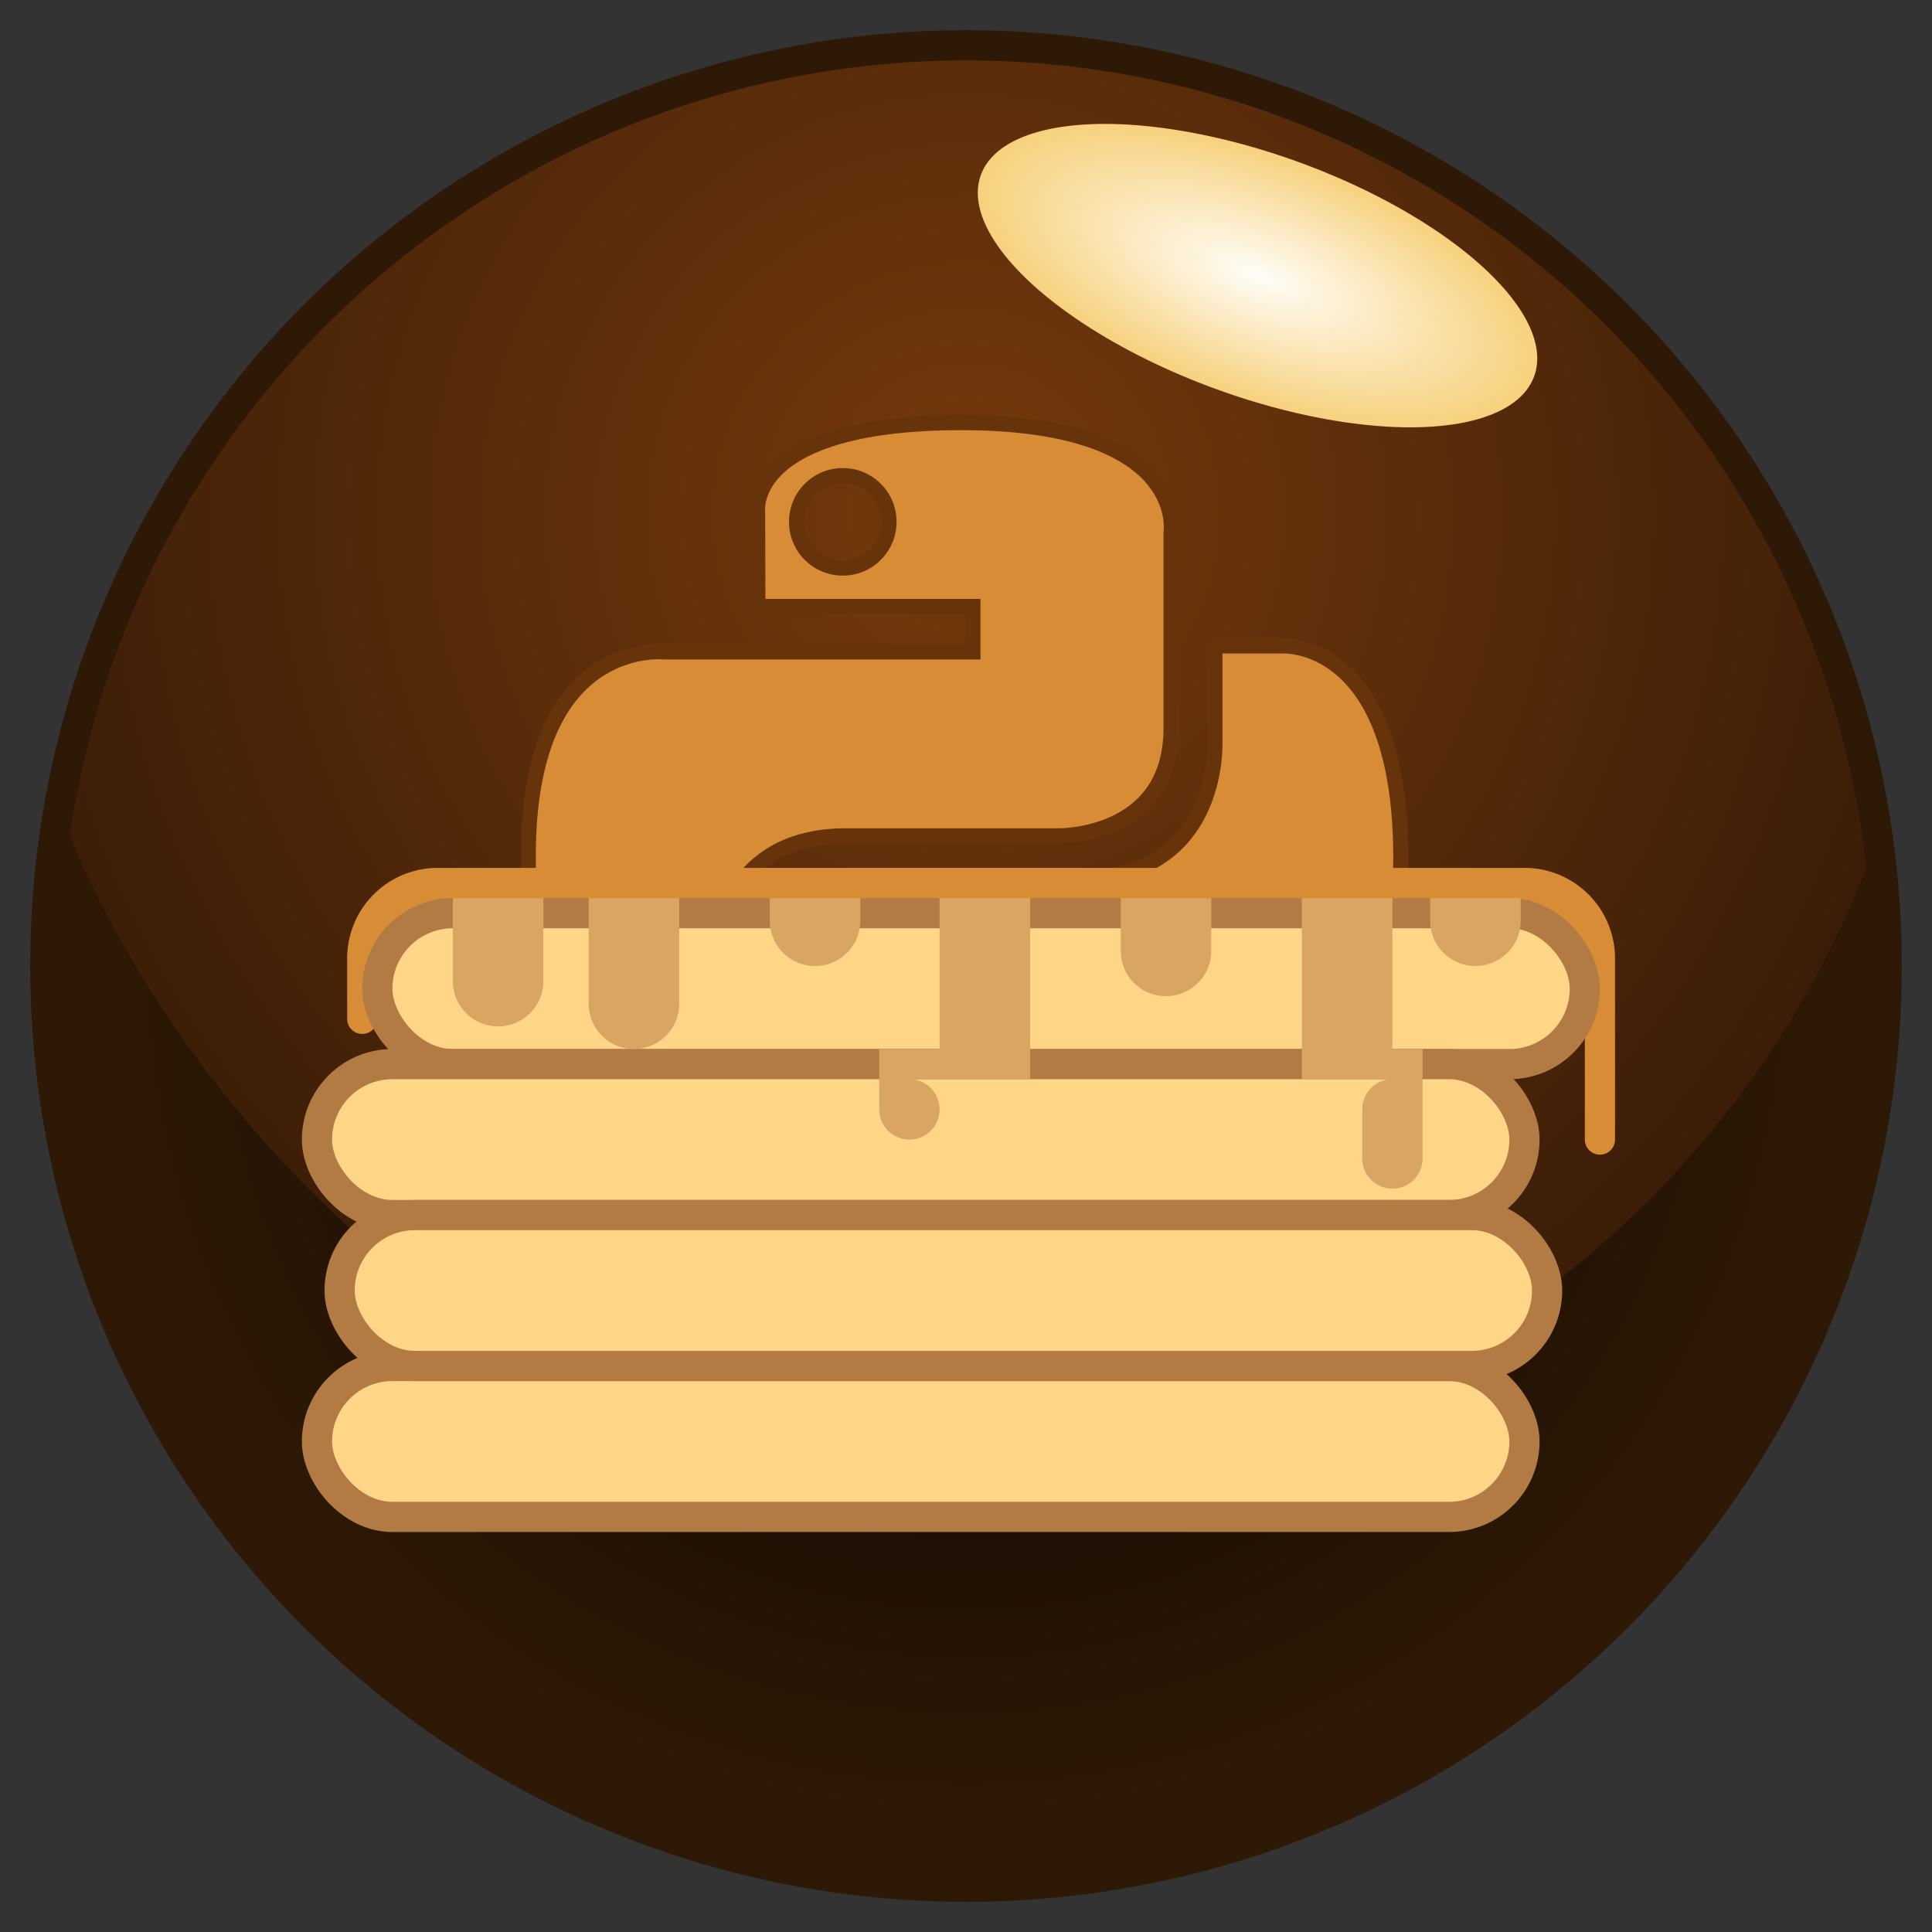 <svg xmlns="http://www.w3.org/2000/svg" xmlns:xlink="http://www.w3.org/1999/xlink" width="512" height="512" viewBox="0 0 512 512">
  <rect x="0" y="0" width="512" height="512" fill="#333333" stroke="none"/>
  <defs>
    <radialGradient id="radial-gradient" cx="0.5" cy="0.5" r="0.5" gradientUnits="objectBoundingBox">
      <stop offset="0"/>
      <stop offset="1" stop-color="#311a06"/>
    </radialGradient>
    <clipPath id="clip-path">
      <circle id="mask" cx="240" cy="240" r="240" transform="translate(16 16)" fill="none"/>
    </clipPath>
    <radialGradient id="radial-gradient-2" cx="0.5" cy="0.5" r="0.5" gradientUnits="objectBoundingBox">
      <stop offset="0" stop-color="#763a0d"/>
      <stop offset="1" stop-color="#3b1d07"/>
    </radialGradient>
    <radialGradient id="radial-gradient-3" cx="0.5" cy="0.5" r="0.5" gradientUnits="objectBoundingBox">
      <stop offset="0" stop-color="#fffdf8"/>
      <stop offset="1" stop-color="#f7d17d"/>
    </radialGradient>
    <clipPath id="clip-logo">
      <rect width="512" height="512"/>
    </clipPath>
  </defs>
  <g id="logo" clip-path="url(#clip-logo)">
    <circle id="back" cx="240" cy="240" r="240" fill="url(#radial-gradient)" transform="translate(16 16)" stroke-linecap="round" stroke-linejoin="round" stroke-width="16" stroke="#2e1806"/>
    <g id="light" clip-path="url(#clip-path)">
      <rect id="light-2" data-name="light" width="512" height="512" rx="256" transform="translate(0 -119)" fill="url(#radial-gradient-2)"/>
    </g>
    <g id="core" transform="translate(0 34)">
      <g id="python" transform="translate(-335.361 -175.725)">
        <g id="shape" transform="translate(473.361 251.725)">
          <g id="top" transform="translate(-44.937 -67.469)" fill="#d88c35">
            <path d="M 77.87 240.292 C 77.02 240.292 74.718 240.187 71.712 239.218 C 67.908 237.991 64.422 235.862 61.349 232.889 C 57.157 228.833 53.82 223.263 51.432 216.331 C 48.45 207.676 46.937 196.854 46.937 184.167 C 46.937 172.251 48.47 162.064 51.492 153.889 C 53.953 147.23 57.421 141.852 61.798 137.904 C 69.53 130.932 78.144 130.179 81.488 130.179 C 82.355 130.179 82.876 130.23 82.925 130.235 L 83.041 130.249 L 83.149 130.248 L 162.767 130.248 L 164.767 130.248 L 164.767 128.248 L 164.767 120.193 L 164.767 118.193 L 162.767 118.193 L 107.778 118.193 L 107.716 93.36 L 107.716 93.202 L 107.697 93.088 C 107.685 92.973 107.565 91.753 107.97 89.962 C 108.536 87.457 109.807 85.072 111.746 82.873 C 117.138 76.758 130.181 69.469 161.702 69.469 C 175.574 69.469 187.148 71.041 196.103 74.143 C 203.123 76.575 208.529 79.938 212.169 84.138 C 214.723 87.085 216.364 90.372 217.047 93.906 C 217.547 96.493 217.323 98.281 217.308 98.39 L 217.282 98.547 L 217.285 98.69 L 217.285 150.282 C 217.285 156.796 215.821 162.328 212.933 166.724 C 210.619 170.248 207.365 173.09 203.261 175.172 C 195.983 178.865 188.462 178.972 187.626 178.972 C 187.626 178.972 187.626 178.972 187.626 178.972 C 187.589 178.972 187.567 178.972 187.561 178.972 L 187.545 178.971 L 187.531 178.971 L 131.013 178.971 C 120.365 178.971 111.9 182.137 105.854 188.381 C 103.518 190.794 101.556 193.668 100.023 196.925 C 98.808 199.506 97.859 202.332 97.201 205.324 C 96.126 210.209 96.183 213.921 96.194 214.351 L 96.194 240.283 L 78.289 240.283 L 78.217 240.283 L 78.165 240.286 C 78.143 240.288 78.041 240.292 77.87 240.292 Z M 130.281 83.509 C 127.004 83.509 123.927 84.783 121.615 87.095 C 119.302 89.407 118.029 92.485 118.029 95.761 C 118.029 99.037 119.302 102.115 121.615 104.427 C 123.927 106.74 127.004 108.013 130.281 108.013 C 133.557 108.013 136.635 106.74 138.947 104.427 C 141.259 102.115 142.533 99.037 142.533 95.761 C 142.533 92.485 141.259 89.407 138.947 87.095 C 136.635 84.783 133.557 83.509 130.281 83.509 Z" stroke="none"/>
            <path d="M 161.702 71.469 C 147.888 71.469 136.486 72.889 127.814 75.689 C 121.347 77.777 116.488 80.592 113.371 84.056 C 111.65 85.968 110.508 88.026 109.976 90.173 C 109.62 91.607 109.666 92.616 109.681 92.825 L 109.715 92.999 L 109.716 93.355 L 109.773 116.193 L 162.767 116.193 L 166.767 116.193 L 166.767 120.193 L 166.767 128.248 L 166.767 132.248 L 162.767 132.248 L 83.149 132.248 L 82.945 132.253 L 82.709 132.223 C 82.634 132.216 82.197 132.179 81.488 132.179 C 78.375 132.179 70.354 132.882 63.137 139.39 C 59.003 143.118 55.716 148.23 53.368 154.582 C 50.428 162.535 48.937 172.489 48.937 184.167 C 48.937 196.632 50.413 207.235 53.323 215.68 C 55.608 222.311 58.776 227.617 62.739 231.452 C 69.469 237.962 76.524 238.292 77.87 238.292 C 77.958 238.292 78.019 238.29 78.047 238.29 L 78.126 238.283 L 78.289 238.283 L 94.194 238.283 L 94.194 214.375 C 94.162 213.006 94.054 197.692 104.417 186.99 C 107.431 183.877 111.058 181.452 115.196 179.781 C 119.814 177.917 125.136 176.971 131.013 176.971 L 187.531 176.971 L 187.553 176.971 L 187.59 176.972 L 187.626 176.972 C 187.989 176.972 189.941 176.948 192.704 176.481 C 196.245 175.882 199.492 174.842 202.356 173.389 C 206.145 171.466 209.141 168.854 211.262 165.626 C 213.932 161.562 215.285 156.399 215.285 150.282 L 215.285 98.69 L 215.285 98.383 L 215.332 98.08 C 215.342 98.019 216.121 91.819 210.735 85.538 C 207.346 81.585 202.239 78.4 195.554 76.07 C 186.796 73.017 175.407 71.469 161.702 71.469 M 130.281 110.013 C 126.47 110.013 122.89 108.532 120.2 105.842 C 117.51 103.152 116.029 99.572 116.029 95.761 C 116.029 91.951 117.51 88.371 120.2 85.681 C 122.89 82.991 126.47 81.509 130.281 81.509 C 134.091 81.509 137.671 82.991 140.361 85.681 C 143.051 88.371 144.533 91.951 144.533 95.761 C 144.533 99.572 143.051 103.152 140.361 105.842 C 137.671 108.532 134.091 110.013 130.281 110.013 M 161.702 67.469 C 224.107 67.469 219.285 98.69 219.285 98.69 C 219.285 98.69 219.285 119.08 219.285 150.282 C 219.285 180.492 189.519 180.972 187.626 180.972 C 187.564 180.972 187.531 180.971 187.531 180.971 C 187.531 180.971 164.905 180.971 131.013 180.971 C 97.121 180.971 98.194 214.323 98.194 214.323 L 98.194 242.283 L 78.289 242.283 C 78.289 242.283 78.143 242.292 77.87 242.292 C 74.015 242.292 44.937 240.426 44.937 184.167 C 44.937 131.49 74.144 128.179 81.488 128.179 C 82.544 128.179 83.149 128.248 83.149 128.248 L 162.767 128.248 L 162.767 120.193 L 105.783 120.193 L 105.716 93.365 C 105.716 93.365 101.987 67.469 161.702 67.469 Z M 130.281 106.013 C 135.95 106.013 140.533 101.431 140.533 95.761 C 140.533 90.092 135.95 85.509 130.281 85.509 C 124.611 85.509 120.029 90.092 120.029 95.761 C 120.029 101.431 124.611 106.013 130.281 106.013 Z" stroke="none" fill="#67330b"/>
          </g>
          <g id="bottom" transform="translate(-12.684 -36.071)" fill="#d88c35">
            <path d="M 131.144 268.071 C 117.215 268.071 105.604 266.486 96.633 263.359 C 89.611 260.911 84.214 257.528 80.593 253.304 C 79.18 251.657 78.037 249.875 77.195 248.008 C 76.525 246.524 76.043 244.982 75.76 243.426 C 75.296 240.87 75.535 239.171 75.537 239.155 L 75.561 239.003 L 75.561 238.85 L 75.561 187.258 C 75.561 180.744 77.025 175.212 79.913 170.816 C 82.227 167.292 85.482 164.45 89.585 162.368 C 96.863 158.675 104.386 158.568 105.22 158.568 C 105.257 158.568 105.279 158.568 105.285 158.568 L 105.301 158.569 L 105.315 158.569 L 161.833 158.569 C 172.481 158.569 180.946 155.403 186.992 149.159 C 189.328 146.746 191.29 143.872 192.823 140.614 C 194.038 138.034 194.988 135.208 195.645 132.216 C 196.72 127.331 196.663 123.619 196.652 123.189 L 196.652 97.257 L 214.557 97.257 L 214.629 97.257 L 214.681 97.253 C 214.703 97.252 214.805 97.248 214.976 97.248 C 215.826 97.248 218.128 97.353 221.134 98.322 C 224.938 99.549 228.424 101.678 231.497 104.651 C 235.689 108.707 239.026 114.277 241.414 121.209 C 244.396 129.864 245.909 140.686 245.909 153.373 C 245.909 165.289 244.376 175.476 241.354 183.651 C 238.893 190.31 235.425 195.688 231.048 199.636 C 223.316 206.608 214.702 207.361 211.358 207.361 C 210.491 207.361 209.97 207.31 209.921 207.305 L 209.805 207.291 L 209.697 207.292 L 130.079 207.292 L 128.079 207.292 L 128.079 209.292 L 128.079 217.347 L 128.079 219.347 L 130.079 219.347 L 185.068 219.347 L 185.13 244.18 L 185.13 244.338 L 185.149 244.452 C 185.162 244.567 185.281 245.787 184.876 247.578 C 184.31 250.083 183.039 252.468 181.1 254.667 C 175.708 260.782 162.665 268.071 131.144 268.071 Z M 162.565 229.527 C 159.289 229.527 156.211 230.8 153.899 233.113 C 151.587 235.425 150.313 238.503 150.313 241.779 C 150.313 245.055 151.587 248.133 153.899 250.445 C 156.211 252.757 159.289 254.031 162.565 254.031 C 165.842 254.031 168.919 252.757 171.232 250.445 C 173.544 248.133 174.817 245.055 174.817 241.779 C 174.817 238.503 173.544 235.425 171.232 233.113 C 168.919 230.8 165.842 229.527 162.565 229.527 Z" stroke="none"/>
            <path d="M 131.144 266.071 C 144.958 266.071 156.36 264.651 165.032 261.851 C 171.499 259.763 176.358 256.948 179.475 253.484 C 181.196 251.572 182.338 249.514 182.871 247.367 C 183.226 245.933 183.18 244.924 183.165 244.715 L 183.131 244.541 L 183.13 244.185 L 183.073 221.347 L 130.079 221.347 L 126.079 221.347 L 126.079 217.347 L 126.079 209.292 L 126.079 205.292 L 130.079 205.292 L 209.697 205.292 L 209.901 205.287 L 210.137 205.317 C 210.212 205.324 210.649 205.361 211.358 205.361 C 214.471 205.361 222.492 204.658 229.709 198.15 C 233.843 194.422 237.13 189.31 239.478 182.958 C 242.418 175.005 243.909 165.051 243.909 153.373 C 243.909 140.908 242.433 130.305 239.523 121.86 C 237.238 115.229 234.07 109.923 230.107 106.088 C 223.377 99.578 216.322 99.248 214.976 99.248 C 214.888 99.248 214.828 99.249 214.799 99.25 L 214.72 99.257 L 214.557 99.257 L 198.652 99.257 L 198.652 123.165 C 198.684 124.534 198.792 139.848 188.429 150.55 C 185.415 153.663 181.788 156.088 177.65 157.759 C 173.032 159.623 167.71 160.569 161.833 160.569 L 105.315 160.569 L 105.293 160.569 L 105.257 160.568 L 105.22 160.568 C 104.857 160.568 102.905 160.592 100.142 161.059 C 96.601 161.658 93.354 162.698 90.49 164.151 C 86.701 166.074 83.705 168.686 81.584 171.914 C 78.914 175.978 77.561 181.141 77.561 187.258 L 77.561 238.85 L 77.575 239.114 L 77.517 239.439 C 77.495 239.641 77.342 241.22 77.804 243.46 C 78.453 246.611 79.957 249.549 82.276 252.192 C 85.704 256.101 90.831 259.249 97.516 261.548 C 106.244 264.549 117.558 266.071 131.144 266.071 M 162.565 227.527 C 166.376 227.527 169.956 229.008 172.646 231.698 C 175.336 234.388 176.817 237.968 176.817 241.779 C 176.817 245.589 175.336 249.169 172.646 251.859 C 169.956 254.549 166.376 256.031 162.565 256.031 C 158.755 256.031 155.175 254.549 152.485 251.859 C 149.795 249.169 148.313 245.589 148.313 241.779 C 148.313 237.968 149.795 234.388 152.485 231.698 C 155.175 229.008 158.755 227.527 162.565 227.527 M 131.144 270.071 C 68.74 270.071 73.561 238.85 73.561 238.85 C 73.561 238.85 73.561 218.46 73.561 187.258 C 73.561 157.048 103.327 156.568 105.22 156.568 C 105.282 156.568 105.315 156.569 105.315 156.569 C 105.315 156.569 127.941 156.569 161.833 156.569 C 195.725 156.569 194.652 123.217 194.652 123.217 L 194.652 95.257 L 214.557 95.257 C 214.557 95.257 214.703 95.248 214.976 95.248 C 218.831 95.248 247.909 97.114 247.909 153.373 C 247.909 206.05 218.702 209.361 211.358 209.361 C 210.302 209.361 209.697 209.292 209.697 209.292 L 130.079 209.292 L 130.079 217.347 L 187.063 217.347 L 187.13 244.175 C 187.13 244.175 190.859 270.071 131.144 270.071 Z M 162.565 231.527 C 156.896 231.527 152.313 236.109 152.313 241.779 C 152.313 247.448 156.896 252.031 162.565 252.031 C 168.235 252.031 172.817 247.448 172.817 241.779 C 172.817 236.109 168.235 231.527 162.565 231.527 Z" stroke="none" fill="#67330b"/>
          </g>
        </g>
      </g>
      <path id="syrup_base" data-name="syrup base" d="M328,72V41.889A23.909,23.909,0,0,1,312,48H24a23.918,23.918,0,0,1-16.329-6.41A4,4,0,0,1,0,40V24A24,24,0,0,1,24,0H312a24,24,0,0,1,24,24V72a4,4,0,0,1-8,0Z" transform="translate(92 196)" fill="#d88c35"/>
      <g id="pancakes" transform="translate(-39 -21)">
        <rect id="Rectangle_4" data-name="Rectangle 4" width="320" height="40" rx="20" transform="translate(123 349)" stroke-width="8" stroke="#b27b43" stroke-linecap="round" stroke-linejoin="round" fill="#ffd688"/>
        <rect id="Rectangle_5" data-name="Rectangle 5" width="320" height="40" rx="20" transform="translate(139 229)" stroke-width="8" stroke="#b27b43" stroke-linecap="round" stroke-linejoin="round" fill="#ffd688"/>
        <rect id="Rectangle_6" data-name="Rectangle 6" width="320" height="40" rx="20" transform="translate(123 269)" stroke-width="8" stroke="#b27b43" stroke-linecap="round" stroke-linejoin="round" fill="#ffd688"/>
        <rect id="Rectangle_7" data-name="Rectangle 7" width="320" height="40" rx="20" transform="translate(129 309)" stroke-width="8" stroke="#b27b43" stroke-linecap="round" stroke-linejoin="round" fill="#ffd688"/>
      </g>
      <g id="syrup_drizzle" data-name="syrup drizzle" transform="translate(-39 -21)">
        <path id="drip_5" data-name="drip 5" d="M0,0H24a0,0,0,0,1,0,0V22A12,12,0,0,1,12,34h0A12,12,0,0,1,0,22V0A0,0,0,0,1,0,0Z" transform="translate(159 225)" fill="#d8a662" style="mix-blend-mode: multiply;isolation: isolate"/>
        <path id="drip_4" data-name="drip 4" d="M0,0H24a0,0,0,0,1,0,0V28A12,12,0,0,1,12,40h0A12,12,0,0,1,0,28V0A0,0,0,0,1,0,0Z" transform="translate(195 225)" fill="#d8a662" style="mix-blend-mode: multiply;isolation: isolate"/>
        <path id="drip_3" data-name="drip 3" d="M0,0H24a0,0,0,0,1,0,0V6A12,12,0,0,1,12,18h0A12,12,0,0,1,0,6V0A0,0,0,0,1,0,0Z" transform="translate(243 225)" fill="#d8a662" style="mix-blend-mode: multiply;isolation: isolate"/>
        <path id="drizzle_2" data-name="drizzle 2" d="M0,54V38H16V-2H40V46H8a8,8,0,1,1-8,8Z" transform="translate(272 227)" fill="#d8a662" style="mix-blend-mode: multiply;isolation: isolate"/>
        <path id="drip_2" data-name="drip 2" d="M0,0H24a0,0,0,0,1,0,0V14A12,12,0,0,1,12,26h0A12,12,0,0,1,0,14V0A0,0,0,0,1,0,0Z" transform="translate(336 225)" fill="#d8a662" style="mix-blend-mode: multiply;isolation: isolate"/>
        <path id="drizzle_1" data-name="drizzle 1" d="M16,58V18H8V10H8V-11a8,8,0,0,1,8-8,8,8,0,0,1,8,8V2a8,8,0,0,1-8,8H40V58Z" transform="translate(424 283) rotate(180)" fill="#d8a662" style="mix-blend-mode: multiply;isolation: isolate"/>
        <path id="drip_1" data-name="drip 1" d="M0,0H24a0,0,0,0,1,0,0V6A12,12,0,0,1,12,18h0A12,12,0,0,1,0,6V0A0,0,0,0,1,0,0Z" transform="translate(418 225)" fill="#d8a662" style="mix-blend-mode: multiply;isolation: isolate"/>
      </g>
    </g>
    <ellipse id="highlight" cx="78" cy="32" rx="78" ry="32" transform="matrix(0.94, 0.342, -0.342, 0.94, 270.879, 16.288)" fill="url(#radial-gradient-3)"/>
  </g>
</svg>
